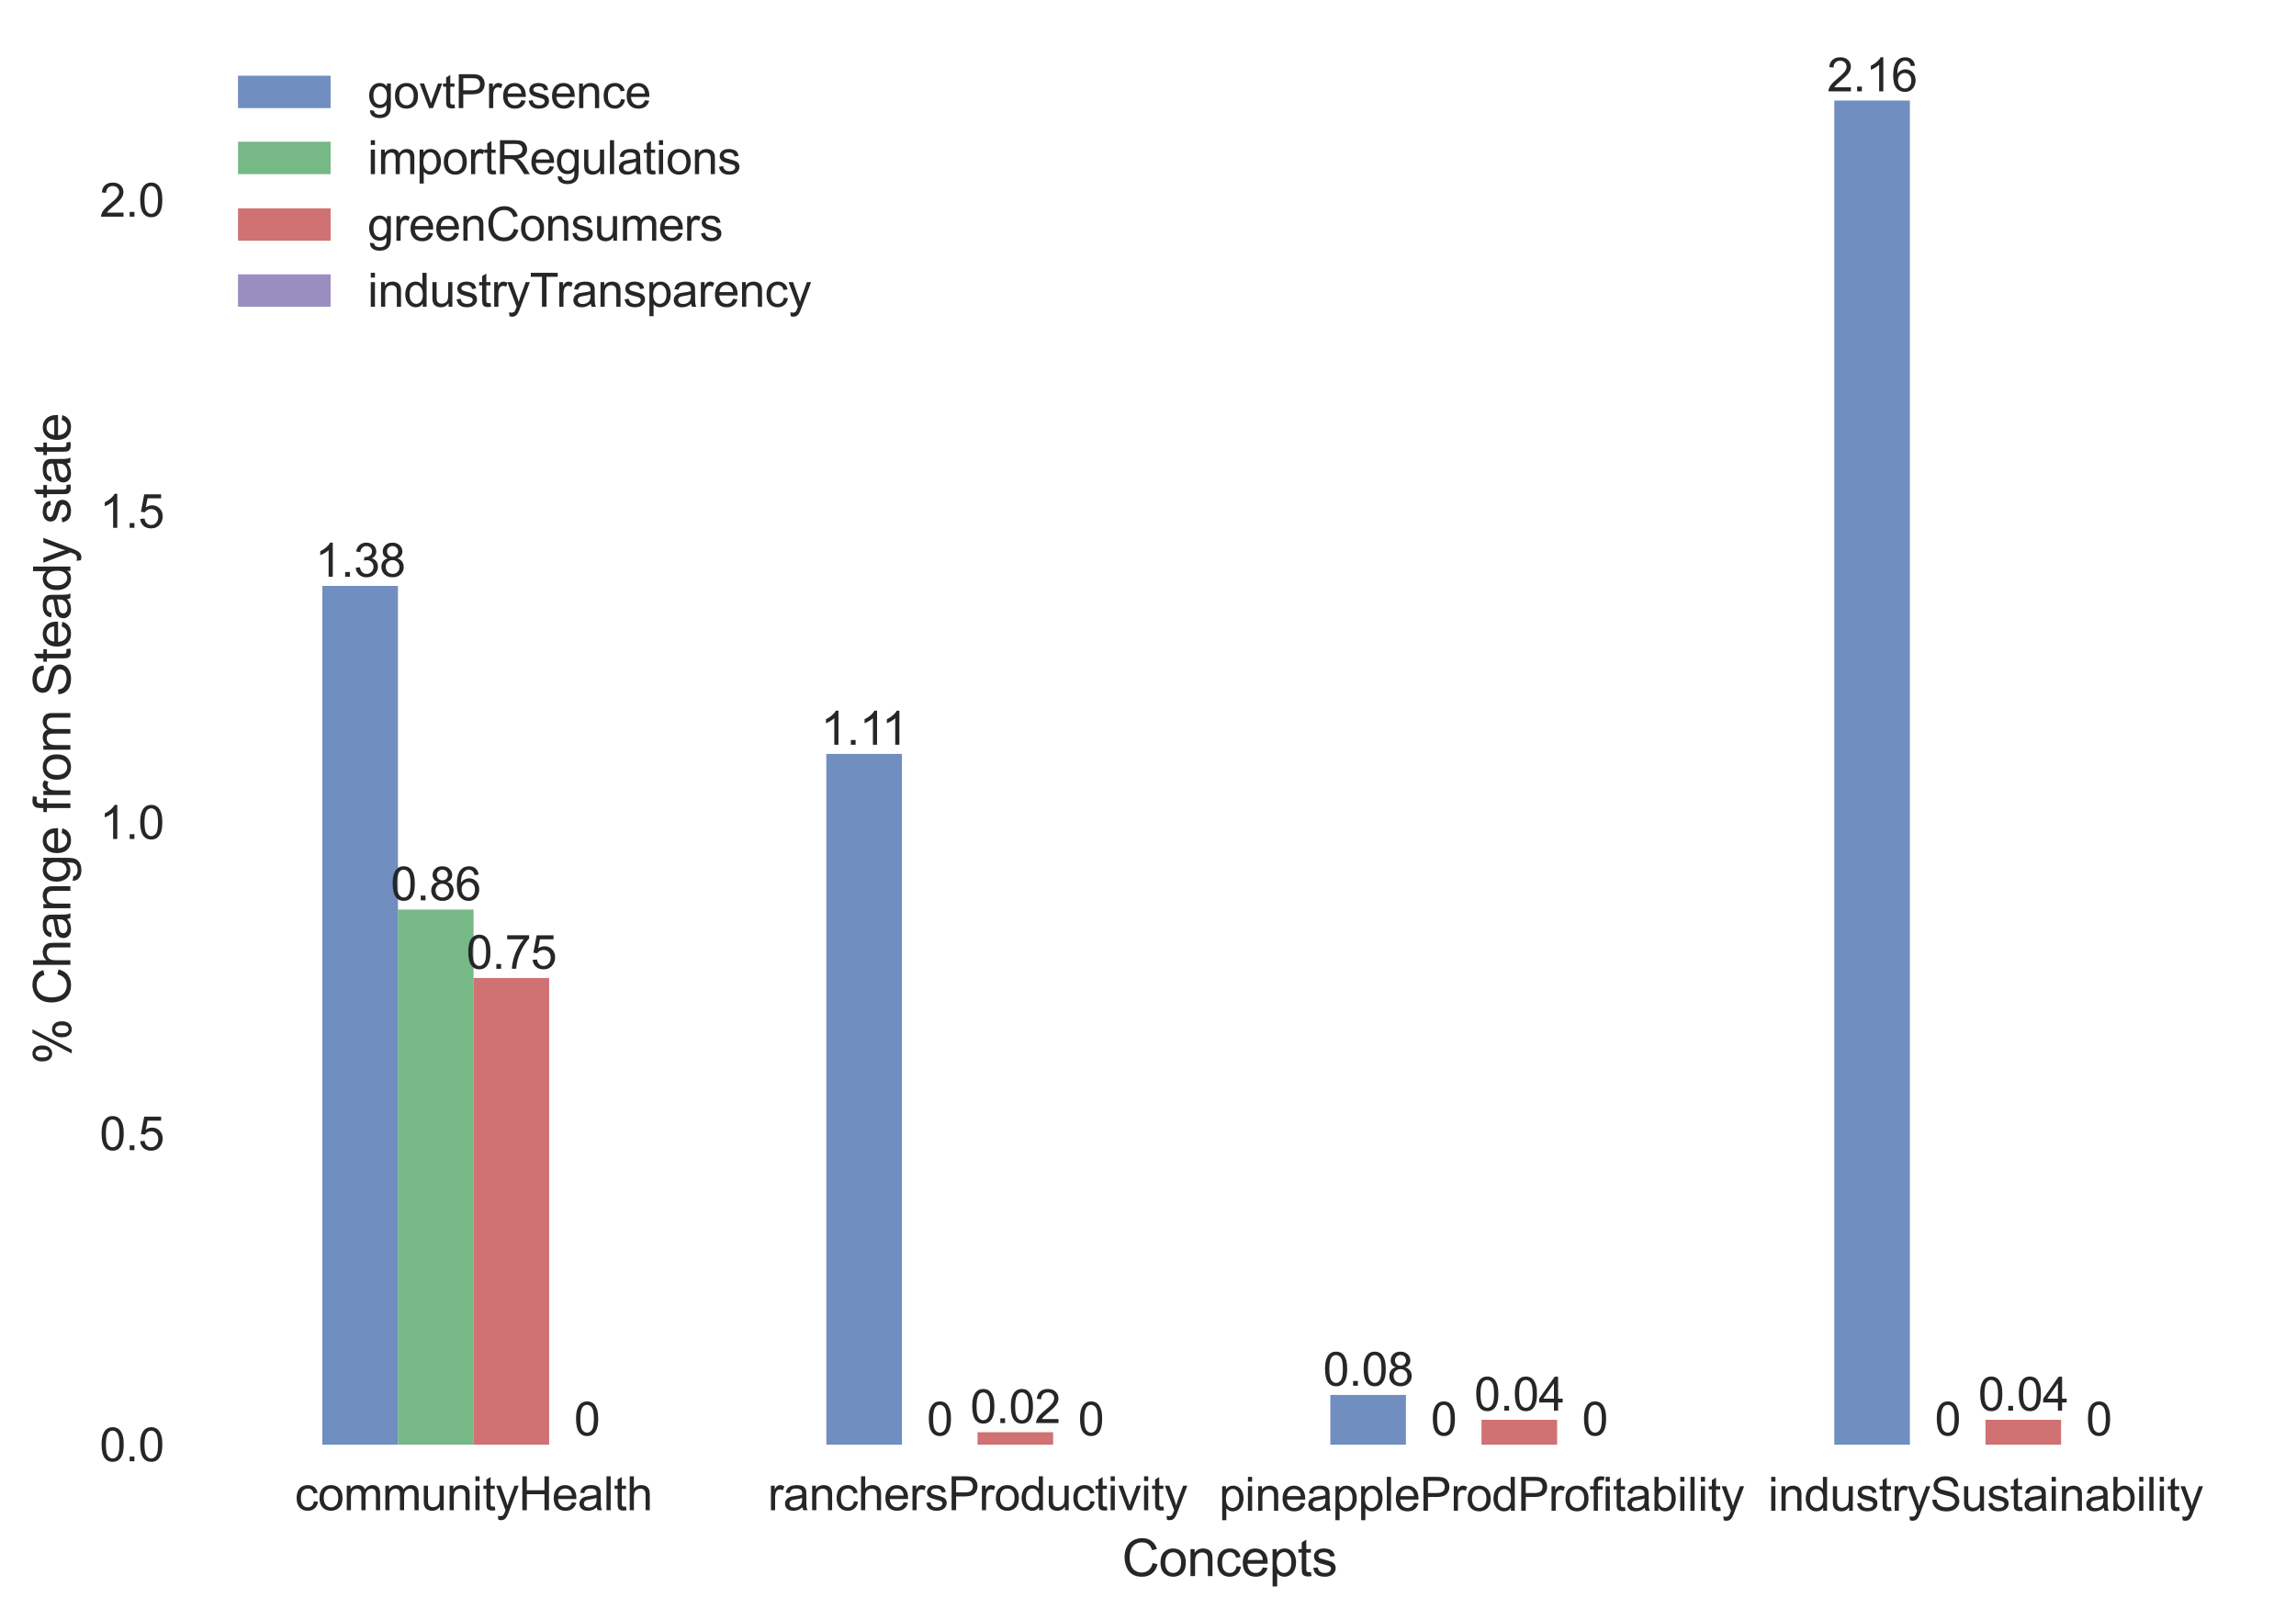 <?xml version="1.0" encoding="utf-8" standalone="no"?>
<!DOCTYPE svg PUBLIC "-//W3C//DTD SVG 1.1//EN"
  "http://www.w3.org/Graphics/SVG/1.1/DTD/svg11.dtd">
<svg xmlns:xlink="http://www.w3.org/1999/xlink" width="496.023pt" height="349.898pt" viewBox="0 0 496.023 349.898" xmlns="http://www.w3.org/2000/svg" version="1.1">
 <defs>
  <style type="text/css">*{stroke-linejoin: round; stroke-linecap: butt}</style>
 </defs>
 <g id="figure_1">
  <g id="patch_1">
   <path d="M 0 349.898 
L 496.023 349.898 
L 496.023 0 
L 0 0 
z
" style="fill: #ffffff"/>
  </g>
  <g id="axes_1">
   <g id="patch_2">
    <path d="M 42.423 312.12 
L 488.823 312.12 
L 488.823 7.2 
L 42.423 7.2 
z
" style="fill: #ffffff"/>
   </g>
   <g id="matplotlib.axis_1">
    <g id="xtick_1">
     <g id="line2d_1"/>
     <g id="text_1">
      <!-- communityHealth -->
      <g style="fill: #262626" transform="translate(63.682 326.278) scale(0.1 -0.1)">
       <defs>
        <path id="ArialMT-63" d="M 2588 1216 
L 3141 1144 
Q 3050 572 2676 248 
Q 2303 -75 1759 -75 
Q 1078 -75 664 370 
Q 250 816 250 1647 
Q 250 2184 428 2587 
Q 606 2991 970 3192 
Q 1334 3394 1763 3394 
Q 2303 3394 2647 3120 
Q 2991 2847 3088 2344 
L 2541 2259 
Q 2463 2594 2264 2762 
Q 2066 2931 1784 2931 
Q 1359 2931 1093 2626 
Q 828 2322 828 1663 
Q 828 994 1084 691 
Q 1341 388 1753 388 
Q 2084 388 2306 591 
Q 2528 794 2588 1216 
z
" transform="scale(0.016)"/>
        <path id="ArialMT-6f" d="M 213 1659 
Q 213 2581 725 3025 
Q 1153 3394 1769 3394 
Q 2453 3394 2887 2945 
Q 3322 2497 3322 1706 
Q 3322 1066 3130 698 
Q 2938 331 2570 128 
Q 2203 -75 1769 -75 
Q 1072 -75 642 372 
Q 213 819 213 1659 
z
M 791 1659 
Q 791 1022 1069 705 
Q 1347 388 1769 388 
Q 2188 388 2466 706 
Q 2744 1025 2744 1678 
Q 2744 2294 2464 2611 
Q 2184 2928 1769 2928 
Q 1347 2928 1069 2612 
Q 791 2297 791 1659 
z
" transform="scale(0.016)"/>
        <path id="ArialMT-6d" d="M 422 0 
L 422 3319 
L 925 3319 
L 925 2853 
Q 1081 3097 1340 3245 
Q 1600 3394 1931 3394 
Q 2300 3394 2536 3241 
Q 2772 3088 2869 2813 
Q 3263 3394 3894 3394 
Q 4388 3394 4653 3120 
Q 4919 2847 4919 2278 
L 4919 0 
L 4359 0 
L 4359 2091 
Q 4359 2428 4304 2576 
Q 4250 2725 4106 2815 
Q 3963 2906 3769 2906 
Q 3419 2906 3187 2673 
Q 2956 2441 2956 1928 
L 2956 0 
L 2394 0 
L 2394 2156 
Q 2394 2531 2256 2718 
Q 2119 2906 1806 2906 
Q 1569 2906 1367 2781 
Q 1166 2656 1075 2415 
Q 984 2175 984 1722 
L 984 0 
L 422 0 
z
" transform="scale(0.016)"/>
        <path id="ArialMT-75" d="M 2597 0 
L 2597 488 
Q 2209 -75 1544 -75 
Q 1250 -75 995 37 
Q 741 150 617 320 
Q 494 491 444 738 
Q 409 903 409 1263 
L 409 3319 
L 972 3319 
L 972 1478 
Q 972 1038 1006 884 
Q 1059 663 1231 536 
Q 1403 409 1656 409 
Q 1909 409 2131 539 
Q 2353 669 2445 892 
Q 2538 1116 2538 1541 
L 2538 3319 
L 3100 3319 
L 3100 0 
L 2597 0 
z
" transform="scale(0.016)"/>
        <path id="ArialMT-6e" d="M 422 0 
L 422 3319 
L 928 3319 
L 928 2847 
Q 1294 3394 1984 3394 
Q 2284 3394 2536 3286 
Q 2788 3178 2913 3003 
Q 3038 2828 3088 2588 
Q 3119 2431 3119 2041 
L 3119 0 
L 2556 0 
L 2556 2019 
Q 2556 2363 2490 2533 
Q 2425 2703 2258 2804 
Q 2091 2906 1866 2906 
Q 1506 2906 1245 2678 
Q 984 2450 984 1813 
L 984 0 
L 422 0 
z
" transform="scale(0.016)"/>
        <path id="ArialMT-69" d="M 425 3934 
L 425 4581 
L 988 4581 
L 988 3934 
L 425 3934 
z
M 425 0 
L 425 3319 
L 988 3319 
L 988 0 
L 425 0 
z
" transform="scale(0.016)"/>
        <path id="ArialMT-74" d="M 1650 503 
L 1731 6 
Q 1494 -44 1306 -44 
Q 1000 -44 831 53 
Q 663 150 594 308 
Q 525 466 525 972 
L 525 2881 
L 113 2881 
L 113 3319 
L 525 3319 
L 525 4141 
L 1084 4478 
L 1084 3319 
L 1650 3319 
L 1650 2881 
L 1084 2881 
L 1084 941 
Q 1084 700 1114 631 
Q 1144 563 1211 522 
Q 1278 481 1403 481 
Q 1497 481 1650 503 
z
" transform="scale(0.016)"/>
        <path id="ArialMT-79" d="M 397 -1278 
L 334 -750 
Q 519 -800 656 -800 
Q 844 -800 956 -737 
Q 1069 -675 1141 -563 
Q 1194 -478 1313 -144 
Q 1328 -97 1363 -6 
L 103 3319 
L 709 3319 
L 1400 1397 
Q 1534 1031 1641 628 
Q 1738 1016 1872 1384 
L 2581 3319 
L 3144 3319 
L 1881 -56 
Q 1678 -603 1566 -809 
Q 1416 -1088 1222 -1217 
Q 1028 -1347 759 -1347 
Q 597 -1347 397 -1278 
z
" transform="scale(0.016)"/>
        <path id="ArialMT-48" d="M 513 0 
L 513 4581 
L 1119 4581 
L 1119 2700 
L 3500 2700 
L 3500 4581 
L 4106 4581 
L 4106 0 
L 3500 0 
L 3500 2159 
L 1119 2159 
L 1119 0 
L 513 0 
z
" transform="scale(0.016)"/>
        <path id="ArialMT-65" d="M 2694 1069 
L 3275 997 
Q 3138 488 2766 206 
Q 2394 -75 1816 -75 
Q 1088 -75 661 373 
Q 234 822 234 1631 
Q 234 2469 665 2931 
Q 1097 3394 1784 3394 
Q 2450 3394 2872 2941 
Q 3294 2488 3294 1666 
Q 3294 1616 3291 1516 
L 816 1516 
Q 847 969 1125 678 
Q 1403 388 1819 388 
Q 2128 388 2347 550 
Q 2566 713 2694 1069 
z
M 847 1978 
L 2700 1978 
Q 2663 2397 2488 2606 
Q 2219 2931 1791 2931 
Q 1403 2931 1139 2672 
Q 875 2413 847 1978 
z
" transform="scale(0.016)"/>
        <path id="ArialMT-61" d="M 2588 409 
Q 2275 144 1986 34 
Q 1697 -75 1366 -75 
Q 819 -75 525 192 
Q 231 459 231 875 
Q 231 1119 342 1320 
Q 453 1522 633 1644 
Q 813 1766 1038 1828 
Q 1203 1872 1538 1913 
Q 2219 1994 2541 2106 
Q 2544 2222 2544 2253 
Q 2544 2597 2384 2738 
Q 2169 2928 1744 2928 
Q 1347 2928 1158 2789 
Q 969 2650 878 2297 
L 328 2372 
Q 403 2725 575 2942 
Q 747 3159 1072 3276 
Q 1397 3394 1825 3394 
Q 2250 3394 2515 3294 
Q 2781 3194 2906 3042 
Q 3031 2891 3081 2659 
Q 3109 2516 3109 2141 
L 3109 1391 
Q 3109 606 3145 398 
Q 3181 191 3288 0 
L 2700 0 
Q 2613 175 2588 409 
z
M 2541 1666 
Q 2234 1541 1622 1453 
Q 1275 1403 1131 1340 
Q 988 1278 909 1158 
Q 831 1038 831 891 
Q 831 666 1001 516 
Q 1172 366 1500 366 
Q 1825 366 2078 508 
Q 2331 650 2450 897 
Q 2541 1088 2541 1459 
L 2541 1666 
z
" transform="scale(0.016)"/>
        <path id="ArialMT-6c" d="M 409 0 
L 409 4581 
L 972 4581 
L 972 0 
L 409 0 
z
" transform="scale(0.016)"/>
        <path id="ArialMT-68" d="M 422 0 
L 422 4581 
L 984 4581 
L 984 2938 
Q 1378 3394 1978 3394 
Q 2347 3394 2619 3248 
Q 2891 3103 3008 2847 
Q 3125 2591 3125 2103 
L 3125 0 
L 2563 0 
L 2563 2103 
Q 2563 2525 2380 2717 
Q 2197 2909 1863 2909 
Q 1613 2909 1392 2779 
Q 1172 2650 1078 2428 
Q 984 2206 984 1816 
L 984 0 
L 422 0 
z
" transform="scale(0.016)"/>
       </defs>
       <use xlink:href="#ArialMT-63"/>
       <use xlink:href="#ArialMT-6f" x="50"/>
       <use xlink:href="#ArialMT-6d" x="105.615"/>
       <use xlink:href="#ArialMT-6d" x="188.916"/>
       <use xlink:href="#ArialMT-75" x="272.217"/>
       <use xlink:href="#ArialMT-6e" x="327.832"/>
       <use xlink:href="#ArialMT-69" x="383.447"/>
       <use xlink:href="#ArialMT-74" x="405.664"/>
       <use xlink:href="#ArialMT-79" x="433.447"/>
       <use xlink:href="#ArialMT-48" x="483.447"/>
       <use xlink:href="#ArialMT-65" x="555.664"/>
       <use xlink:href="#ArialMT-61" x="611.279"/>
       <use xlink:href="#ArialMT-6c" x="666.895"/>
       <use xlink:href="#ArialMT-74" x="689.111"/>
       <use xlink:href="#ArialMT-68" x="716.895"/>
      </g>
     </g>
    </g>
    <g id="xtick_2">
     <g id="line2d_2"/>
     <g id="text_2">
      <!-- ranchersProductivity -->
      <g style="fill: #262626" transform="translate(165.891 326.278) scale(0.1 -0.1)">
       <defs>
        <path id="ArialMT-72" d="M 416 0 
L 416 3319 
L 922 3319 
L 922 2816 
Q 1116 3169 1280 3281 
Q 1444 3394 1641 3394 
Q 1925 3394 2219 3213 
L 2025 2691 
Q 1819 2813 1613 2813 
Q 1428 2813 1281 2702 
Q 1134 2591 1072 2394 
Q 978 2094 978 1738 
L 978 0 
L 416 0 
z
" transform="scale(0.016)"/>
        <path id="ArialMT-73" d="M 197 991 
L 753 1078 
Q 800 744 1014 566 
Q 1228 388 1613 388 
Q 2000 388 2187 545 
Q 2375 703 2375 916 
Q 2375 1106 2209 1216 
Q 2094 1291 1634 1406 
Q 1016 1563 777 1677 
Q 538 1791 414 1992 
Q 291 2194 291 2438 
Q 291 2659 392 2848 
Q 494 3038 669 3163 
Q 800 3259 1026 3326 
Q 1253 3394 1513 3394 
Q 1903 3394 2198 3281 
Q 2494 3169 2634 2976 
Q 2775 2784 2828 2463 
L 2278 2388 
Q 2241 2644 2061 2787 
Q 1881 2931 1553 2931 
Q 1166 2931 1000 2803 
Q 834 2675 834 2503 
Q 834 2394 903 2306 
Q 972 2216 1119 2156 
Q 1203 2125 1616 2013 
Q 2213 1853 2448 1751 
Q 2684 1650 2818 1456 
Q 2953 1263 2953 975 
Q 2953 694 2789 445 
Q 2625 197 2315 61 
Q 2006 -75 1616 -75 
Q 969 -75 630 194 
Q 291 463 197 991 
z
" transform="scale(0.016)"/>
        <path id="ArialMT-50" d="M 494 0 
L 494 4581 
L 2222 4581 
Q 2678 4581 2919 4538 
Q 3256 4481 3484 4323 
Q 3713 4166 3852 3881 
Q 3991 3597 3991 3256 
Q 3991 2672 3619 2267 
Q 3247 1863 2275 1863 
L 1100 1863 
L 1100 0 
L 494 0 
z
M 1100 2403 
L 2284 2403 
Q 2872 2403 3119 2622 
Q 3366 2841 3366 3238 
Q 3366 3525 3220 3729 
Q 3075 3934 2838 4000 
Q 2684 4041 2272 4041 
L 1100 4041 
L 1100 2403 
z
" transform="scale(0.016)"/>
        <path id="ArialMT-64" d="M 2575 0 
L 2575 419 
Q 2259 -75 1647 -75 
Q 1250 -75 917 144 
Q 584 363 401 755 
Q 219 1147 219 1656 
Q 219 2153 384 2558 
Q 550 2963 881 3178 
Q 1213 3394 1622 3394 
Q 1922 3394 2156 3267 
Q 2391 3141 2538 2938 
L 2538 4581 
L 3097 4581 
L 3097 0 
L 2575 0 
z
M 797 1656 
Q 797 1019 1065 703 
Q 1334 388 1700 388 
Q 2069 388 2326 689 
Q 2584 991 2584 1609 
Q 2584 2291 2321 2609 
Q 2059 2928 1675 2928 
Q 1300 2928 1048 2622 
Q 797 2316 797 1656 
z
" transform="scale(0.016)"/>
        <path id="ArialMT-76" d="M 1344 0 
L 81 3319 
L 675 3319 
L 1388 1331 
Q 1503 1009 1600 663 
Q 1675 925 1809 1294 
L 2547 3319 
L 3125 3319 
L 1869 0 
L 1344 0 
z
" transform="scale(0.016)"/>
       </defs>
       <use xlink:href="#ArialMT-72"/>
       <use xlink:href="#ArialMT-61" x="33.301"/>
       <use xlink:href="#ArialMT-6e" x="88.916"/>
       <use xlink:href="#ArialMT-63" x="144.531"/>
       <use xlink:href="#ArialMT-68" x="194.531"/>
       <use xlink:href="#ArialMT-65" x="250.146"/>
       <use xlink:href="#ArialMT-72" x="305.762"/>
       <use xlink:href="#ArialMT-73" x="339.062"/>
       <use xlink:href="#ArialMT-50" x="389.062"/>
       <use xlink:href="#ArialMT-72" x="455.762"/>
       <use xlink:href="#ArialMT-6f" x="489.062"/>
       <use xlink:href="#ArialMT-64" x="544.678"/>
       <use xlink:href="#ArialMT-75" x="600.293"/>
       <use xlink:href="#ArialMT-63" x="655.908"/>
       <use xlink:href="#ArialMT-74" x="705.908"/>
       <use xlink:href="#ArialMT-69" x="733.691"/>
       <use xlink:href="#ArialMT-76" x="755.908"/>
       <use xlink:href="#ArialMT-69" x="805.908"/>
       <use xlink:href="#ArialMT-74" x="828.125"/>
       <use xlink:href="#ArialMT-79" x="855.908"/>
      </g>
     </g>
    </g>
    <g id="xtick_3">
     <g id="line2d_3"/>
     <g id="text_3">
      <!-- pineappleProdProfitability -->
      <g style="fill: #262626" transform="translate(263.363 326.4) scale(0.1 -0.1)">
       <defs>
        <path id="ArialMT-70" d="M 422 -1272 
L 422 3319 
L 934 3319 
L 934 2888 
Q 1116 3141 1344 3267 
Q 1572 3394 1897 3394 
Q 2322 3394 2647 3175 
Q 2972 2956 3137 2557 
Q 3303 2159 3303 1684 
Q 3303 1175 3120 767 
Q 2938 359 2589 142 
Q 2241 -75 1856 -75 
Q 1575 -75 1351 44 
Q 1128 163 984 344 
L 984 -1272 
L 422 -1272 
z
M 931 1641 
Q 931 1000 1190 694 
Q 1450 388 1819 388 
Q 2194 388 2461 705 
Q 2728 1022 2728 1688 
Q 2728 2322 2467 2637 
Q 2206 2953 1844 2953 
Q 1484 2953 1207 2617 
Q 931 2281 931 1641 
z
" transform="scale(0.016)"/>
        <path id="ArialMT-66" d="M 556 0 
L 556 2881 
L 59 2881 
L 59 3319 
L 556 3319 
L 556 3672 
Q 556 4006 616 4169 
Q 697 4388 901 4523 
Q 1106 4659 1475 4659 
Q 1713 4659 2000 4603 
L 1916 4113 
Q 1741 4144 1584 4144 
Q 1328 4144 1222 4034 
Q 1116 3925 1116 3625 
L 1116 3319 
L 1763 3319 
L 1763 2881 
L 1116 2881 
L 1116 0 
L 556 0 
z
" transform="scale(0.016)"/>
        <path id="ArialMT-62" d="M 941 0 
L 419 0 
L 419 4581 
L 981 4581 
L 981 2947 
Q 1338 3394 1891 3394 
Q 2197 3394 2470 3270 
Q 2744 3147 2920 2923 
Q 3097 2700 3197 2384 
Q 3297 2069 3297 1709 
Q 3297 856 2875 390 
Q 2453 -75 1863 -75 
Q 1275 -75 941 416 
L 941 0 
z
M 934 1684 
Q 934 1088 1097 822 
Q 1363 388 1816 388 
Q 2184 388 2453 708 
Q 2722 1028 2722 1663 
Q 2722 2313 2464 2622 
Q 2206 2931 1841 2931 
Q 1472 2931 1203 2611 
Q 934 2291 934 1684 
z
" transform="scale(0.016)"/>
       </defs>
       <use xlink:href="#ArialMT-70"/>
       <use xlink:href="#ArialMT-69" x="55.615"/>
       <use xlink:href="#ArialMT-6e" x="77.832"/>
       <use xlink:href="#ArialMT-65" x="133.447"/>
       <use xlink:href="#ArialMT-61" x="189.062"/>
       <use xlink:href="#ArialMT-70" x="244.678"/>
       <use xlink:href="#ArialMT-70" x="300.293"/>
       <use xlink:href="#ArialMT-6c" x="355.908"/>
       <use xlink:href="#ArialMT-65" x="378.125"/>
       <use xlink:href="#ArialMT-50" x="433.74"/>
       <use xlink:href="#ArialMT-72" x="500.439"/>
       <use xlink:href="#ArialMT-6f" x="533.74"/>
       <use xlink:href="#ArialMT-64" x="589.355"/>
       <use xlink:href="#ArialMT-50" x="644.971"/>
       <use xlink:href="#ArialMT-72" x="711.67"/>
       <use xlink:href="#ArialMT-6f" x="744.971"/>
       <use xlink:href="#ArialMT-66" x="800.586"/>
       <use xlink:href="#ArialMT-69" x="828.369"/>
       <use xlink:href="#ArialMT-74" x="850.586"/>
       <use xlink:href="#ArialMT-61" x="878.369"/>
       <use xlink:href="#ArialMT-62" x="933.984"/>
       <use xlink:href="#ArialMT-69" x="989.6"/>
       <use xlink:href="#ArialMT-6c" x="1011.816"/>
       <use xlink:href="#ArialMT-69" x="1034.033"/>
       <use xlink:href="#ArialMT-74" x="1056.25"/>
       <use xlink:href="#ArialMT-79" x="1084.033"/>
      </g>
     </g>
    </g>
    <g id="xtick_4">
     <g id="line2d_4"/>
     <g id="text_4">
      <!-- industrySustainability -->
      <g style="fill: #262626" transform="translate(381.974 326.4) scale(0.1 -0.1)">
       <defs>
        <path id="ArialMT-53" d="M 288 1472 
L 859 1522 
Q 900 1178 1048 958 
Q 1197 738 1509 602 
Q 1822 466 2213 466 
Q 2559 466 2825 569 
Q 3091 672 3220 851 
Q 3350 1031 3350 1244 
Q 3350 1459 3225 1620 
Q 3100 1781 2813 1891 
Q 2628 1963 1997 2114 
Q 1366 2266 1113 2400 
Q 784 2572 623 2826 
Q 463 3081 463 3397 
Q 463 3744 659 4045 
Q 856 4347 1234 4503 
Q 1613 4659 2075 4659 
Q 2584 4659 2973 4495 
Q 3363 4331 3572 4012 
Q 3781 3694 3797 3291 
L 3216 3247 
Q 3169 3681 2898 3903 
Q 2628 4125 2100 4125 
Q 1550 4125 1298 3923 
Q 1047 3722 1047 3438 
Q 1047 3191 1225 3031 
Q 1400 2872 2139 2705 
Q 2878 2538 3153 2413 
Q 3553 2228 3743 1945 
Q 3934 1663 3934 1294 
Q 3934 928 3725 604 
Q 3516 281 3123 101 
Q 2731 -78 2241 -78 
Q 1619 -78 1198 103 
Q 778 284 539 648 
Q 300 1013 288 1472 
z
" transform="scale(0.016)"/>
       </defs>
       <use xlink:href="#ArialMT-69"/>
       <use xlink:href="#ArialMT-6e" x="22.217"/>
       <use xlink:href="#ArialMT-64" x="77.832"/>
       <use xlink:href="#ArialMT-75" x="133.447"/>
       <use xlink:href="#ArialMT-73" x="189.062"/>
       <use xlink:href="#ArialMT-74" x="239.062"/>
       <use xlink:href="#ArialMT-72" x="266.846"/>
       <use xlink:href="#ArialMT-79" x="300.146"/>
       <use xlink:href="#ArialMT-53" x="350.146"/>
       <use xlink:href="#ArialMT-75" x="416.846"/>
       <use xlink:href="#ArialMT-73" x="472.461"/>
       <use xlink:href="#ArialMT-74" x="522.461"/>
       <use xlink:href="#ArialMT-61" x="550.244"/>
       <use xlink:href="#ArialMT-69" x="605.859"/>
       <use xlink:href="#ArialMT-6e" x="628.076"/>
       <use xlink:href="#ArialMT-61" x="683.691"/>
       <use xlink:href="#ArialMT-62" x="739.307"/>
       <use xlink:href="#ArialMT-69" x="794.922"/>
       <use xlink:href="#ArialMT-6c" x="817.139"/>
       <use xlink:href="#ArialMT-69" x="839.355"/>
       <use xlink:href="#ArialMT-74" x="861.572"/>
       <use xlink:href="#ArialMT-79" x="889.355"/>
      </g>
     </g>
    </g>
    <g id="text_5">
     <!-- Concepts -->
     <g style="fill: #262626" transform="translate(242.389 340.512) scale(0.11 -0.11)">
      <defs>
       <path id="ArialMT-43" d="M 3763 1606 
L 4369 1453 
Q 4178 706 3683 314 
Q 3188 -78 2472 -78 
Q 1731 -78 1267 223 
Q 803 525 561 1097 
Q 319 1669 319 2325 
Q 319 3041 592 3573 
Q 866 4106 1370 4382 
Q 1875 4659 2481 4659 
Q 3169 4659 3637 4309 
Q 4106 3959 4291 3325 
L 3694 3184 
Q 3534 3684 3231 3912 
Q 2928 4141 2469 4141 
Q 1941 4141 1586 3887 
Q 1231 3634 1087 3207 
Q 944 2781 944 2328 
Q 944 1744 1114 1308 
Q 1284 872 1643 656 
Q 2003 441 2422 441 
Q 2931 441 3284 734 
Q 3638 1028 3763 1606 
z
" transform="scale(0.016)"/>
      </defs>
      <use xlink:href="#ArialMT-43"/>
      <use xlink:href="#ArialMT-6f" x="72.217"/>
      <use xlink:href="#ArialMT-6e" x="127.832"/>
      <use xlink:href="#ArialMT-63" x="183.447"/>
      <use xlink:href="#ArialMT-65" x="233.447"/>
      <use xlink:href="#ArialMT-70" x="289.062"/>
      <use xlink:href="#ArialMT-74" x="344.678"/>
      <use xlink:href="#ArialMT-73" x="372.461"/>
     </g>
    </g>
   </g>
   <g id="matplotlib.axis_2">
    <g id="ytick_1">
     <g id="line2d_5"/>
     <g id="text_6">
      <!-- 0.0 -->
      <g style="fill: #262626" transform="translate(21.523 315.699) scale(0.1 -0.1)">
       <defs>
        <path id="ArialMT-30" d="M 266 2259 
Q 266 3072 433 3567 
Q 600 4063 929 4331 
Q 1259 4600 1759 4600 
Q 2128 4600 2406 4451 
Q 2684 4303 2865 4023 
Q 3047 3744 3150 3342 
Q 3253 2941 3253 2259 
Q 3253 1453 3087 958 
Q 2922 463 2592 192 
Q 2263 -78 1759 -78 
Q 1097 -78 719 397 
Q 266 969 266 2259 
z
M 844 2259 
Q 844 1131 1108 757 
Q 1372 384 1759 384 
Q 2147 384 2411 759 
Q 2675 1134 2675 2259 
Q 2675 3391 2411 3762 
Q 2147 4134 1753 4134 
Q 1366 4134 1134 3806 
Q 844 3388 844 2259 
z
" transform="scale(0.016)"/>
        <path id="ArialMT-2e" d="M 581 0 
L 581 641 
L 1222 641 
L 1222 0 
L 581 0 
z
" transform="scale(0.016)"/>
       </defs>
       <use xlink:href="#ArialMT-30"/>
       <use xlink:href="#ArialMT-2e" x="55.615"/>
       <use xlink:href="#ArialMT-30" x="83.398"/>
      </g>
     </g>
    </g>
    <g id="ytick_2">
     <g id="line2d_6"/>
     <g id="text_7">
      <!-- 0.5 -->
      <g style="fill: #262626" transform="translate(21.523 248.477) scale(0.1 -0.1)">
       <defs>
        <path id="ArialMT-35" d="M 266 1200 
L 856 1250 
Q 922 819 1161 601 
Q 1400 384 1738 384 
Q 2144 384 2425 690 
Q 2706 997 2706 1503 
Q 2706 1984 2436 2262 
Q 2166 2541 1728 2541 
Q 1456 2541 1237 2417 
Q 1019 2294 894 2097 
L 366 2166 
L 809 4519 
L 3088 4519 
L 3088 3981 
L 1259 3981 
L 1013 2750 
Q 1425 3038 1878 3038 
Q 2478 3038 2890 2622 
Q 3303 2206 3303 1553 
Q 3303 931 2941 478 
Q 2500 -78 1738 -78 
Q 1113 -78 717 272 
Q 322 622 266 1200 
z
" transform="scale(0.016)"/>
       </defs>
       <use xlink:href="#ArialMT-30"/>
       <use xlink:href="#ArialMT-2e" x="55.615"/>
       <use xlink:href="#ArialMT-35" x="83.398"/>
      </g>
     </g>
    </g>
    <g id="ytick_3">
     <g id="line2d_7"/>
     <g id="text_8">
      <!-- 1.0 -->
      <g style="fill: #262626" transform="translate(21.523 181.254) scale(0.1 -0.1)">
       <defs>
        <path id="ArialMT-31" d="M 2384 0 
L 1822 0 
L 1822 3584 
Q 1619 3391 1289 3197 
Q 959 3003 697 2906 
L 697 3450 
Q 1169 3672 1522 3987 
Q 1875 4303 2022 4600 
L 2384 4600 
L 2384 0 
z
" transform="scale(0.016)"/>
       </defs>
       <use xlink:href="#ArialMT-31"/>
       <use xlink:href="#ArialMT-2e" x="55.615"/>
       <use xlink:href="#ArialMT-30" x="83.398"/>
      </g>
     </g>
    </g>
    <g id="ytick_4">
     <g id="line2d_8"/>
     <g id="text_9">
      <!-- 1.5 -->
      <g style="fill: #262626" transform="translate(21.523 114.032) scale(0.1 -0.1)">
       <use xlink:href="#ArialMT-31"/>
       <use xlink:href="#ArialMT-2e" x="55.615"/>
       <use xlink:href="#ArialMT-35" x="83.398"/>
      </g>
     </g>
    </g>
    <g id="ytick_5">
     <g id="line2d_9"/>
     <g id="text_10">
      <!-- 2.0 -->
      <g style="fill: #262626" transform="translate(21.523 46.81) scale(0.1 -0.1)">
       <defs>
        <path id="ArialMT-32" d="M 3222 541 
L 3222 0 
L 194 0 
Q 188 203 259 391 
Q 375 700 629 1000 
Q 884 1300 1366 1694 
Q 2113 2306 2375 2664 
Q 2638 3022 2638 3341 
Q 2638 3675 2398 3904 
Q 2159 4134 1775 4134 
Q 1369 4134 1125 3890 
Q 881 3647 878 3216 
L 300 3275 
Q 359 3922 746 4261 
Q 1134 4600 1788 4600 
Q 2447 4600 2831 4234 
Q 3216 3869 3216 3328 
Q 3216 3053 3103 2787 
Q 2991 2522 2730 2228 
Q 2469 1934 1863 1422 
Q 1356 997 1212 845 
Q 1069 694 975 541 
L 3222 541 
z
" transform="scale(0.016)"/>
       </defs>
       <use xlink:href="#ArialMT-32"/>
       <use xlink:href="#ArialMT-2e" x="55.615"/>
       <use xlink:href="#ArialMT-30" x="83.398"/>
      </g>
     </g>
    </g>
    <g id="text_11">
     <!-- % Change from Steady state -->
     <g style="fill: #262626" transform="translate(15.208 229.971) rotate(-90) scale(0.11 -0.11)">
      <defs>
       <path id="ArialMT-25" d="M 372 3481 
Q 372 3972 619 4315 
Q 866 4659 1334 4659 
Q 1766 4659 2048 4351 
Q 2331 4044 2331 3447 
Q 2331 2866 2045 2552 
Q 1759 2238 1341 2238 
Q 925 2238 648 2547 
Q 372 2856 372 3481 
z
M 1350 4272 
Q 1141 4272 1002 4090 
Q 863 3909 863 3425 
Q 863 2984 1003 2804 
Q 1144 2625 1350 2625 
Q 1563 2625 1702 2806 
Q 1841 2988 1841 3469 
Q 1841 3913 1700 4092 
Q 1559 4272 1350 4272 
z
M 1353 -169 
L 3859 4659 
L 4316 4659 
L 1819 -169 
L 1353 -169 
z
M 3334 1075 
Q 3334 1569 3581 1911 
Q 3828 2253 4300 2253 
Q 4731 2253 5014 1945 
Q 5297 1638 5297 1041 
Q 5297 459 5011 145 
Q 4725 -169 4303 -169 
Q 3888 -169 3611 142 
Q 3334 453 3334 1075 
z
M 4316 1866 
Q 4103 1866 3964 1684 
Q 3825 1503 3825 1019 
Q 3825 581 3965 400 
Q 4106 219 4313 219 
Q 4528 219 4667 400 
Q 4806 581 4806 1063 
Q 4806 1506 4665 1686 
Q 4525 1866 4316 1866 
z
" transform="scale(0.016)"/>
       <path id="ArialMT-20" transform="scale(0.016)"/>
       <path id="ArialMT-67" d="M 319 -275 
L 866 -356 
Q 900 -609 1056 -725 
Q 1266 -881 1628 -881 
Q 2019 -881 2231 -725 
Q 2444 -569 2519 -288 
Q 2563 -116 2559 434 
Q 2191 0 1641 0 
Q 956 0 581 494 
Q 206 988 206 1678 
Q 206 2153 378 2554 
Q 550 2956 876 3175 
Q 1203 3394 1644 3394 
Q 2231 3394 2613 2919 
L 2613 3319 
L 3131 3319 
L 3131 450 
Q 3131 -325 2973 -648 
Q 2816 -972 2473 -1159 
Q 2131 -1347 1631 -1347 
Q 1038 -1347 672 -1080 
Q 306 -813 319 -275 
z
M 784 1719 
Q 784 1066 1043 766 
Q 1303 466 1694 466 
Q 2081 466 2343 764 
Q 2606 1063 2606 1700 
Q 2606 2309 2336 2618 
Q 2066 2928 1684 2928 
Q 1309 2928 1046 2623 
Q 784 2319 784 1719 
z
" transform="scale(0.016)"/>
      </defs>
      <use xlink:href="#ArialMT-25"/>
      <use xlink:href="#ArialMT-20" x="88.916"/>
      <use xlink:href="#ArialMT-43" x="116.699"/>
      <use xlink:href="#ArialMT-68" x="188.916"/>
      <use xlink:href="#ArialMT-61" x="244.531"/>
      <use xlink:href="#ArialMT-6e" x="300.146"/>
      <use xlink:href="#ArialMT-67" x="355.762"/>
      <use xlink:href="#ArialMT-65" x="411.377"/>
      <use xlink:href="#ArialMT-20" x="466.992"/>
      <use xlink:href="#ArialMT-66" x="494.775"/>
      <use xlink:href="#ArialMT-72" x="522.559"/>
      <use xlink:href="#ArialMT-6f" x="555.859"/>
      <use xlink:href="#ArialMT-6d" x="611.475"/>
      <use xlink:href="#ArialMT-20" x="694.775"/>
      <use xlink:href="#ArialMT-53" x="722.559"/>
      <use xlink:href="#ArialMT-74" x="789.258"/>
      <use xlink:href="#ArialMT-65" x="817.041"/>
      <use xlink:href="#ArialMT-61" x="872.656"/>
      <use xlink:href="#ArialMT-64" x="928.271"/>
      <use xlink:href="#ArialMT-79" x="983.887"/>
      <use xlink:href="#ArialMT-20" x="1033.887"/>
      <use xlink:href="#ArialMT-73" x="1061.67"/>
      <use xlink:href="#ArialMT-74" x="1111.67"/>
      <use xlink:href="#ArialMT-61" x="1139.453"/>
      <use xlink:href="#ArialMT-74" x="1195.068"/>
      <use xlink:href="#ArialMT-65" x="1222.852"/>
     </g>
    </g>
   </g>
   <g id="patch_3">
    <path d="M 69.642 312.12 
L 85.974 312.12 
L 85.974 126.587 
L 69.642 126.587 
z
" clip-path="url(#p6bce988ae9)" style="fill: #4c72b0; opacity: 0.8"/>
   </g>
   <g id="patch_4">
    <path d="M 178.52 312.12 
L 194.852 312.12 
L 194.852 162.887 
L 178.52 162.887 
z
" clip-path="url(#p6bce988ae9)" style="fill: #4c72b0; opacity: 0.8"/>
   </g>
   <g id="patch_5">
    <path d="M 287.398 312.12 
L 303.73 312.12 
L 303.73 301.364 
L 287.398 301.364 
z
" clip-path="url(#p6bce988ae9)" style="fill: #4c72b0; opacity: 0.8"/>
   </g>
   <g id="patch_6">
    <path d="M 396.276 312.12 
L 412.608 312.12 
L 412.608 21.72 
L 396.276 21.72 
z
" clip-path="url(#p6bce988ae9)" style="fill: #4c72b0; opacity: 0.8"/>
   </g>
   <g id="patch_7">
    <path d="M 85.974 312.12 
L 102.306 312.12 
L 102.306 196.498 
L 85.974 196.498 
z
" clip-path="url(#p6bce988ae9)" style="fill: #55a868; opacity: 0.8"/>
   </g>
   <g id="patch_8">
    <path d="M 194.852 312.12 
L 211.184 312.12 
L 211.184 312.12 
L 194.852 312.12 
z
" clip-path="url(#p6bce988ae9)" style="fill: #55a868; opacity: 0.8"/>
   </g>
   <g id="patch_9">
    <path d="M 303.73 312.12 
L 320.062 312.12 
L 320.062 312.12 
L 303.73 312.12 
z
" clip-path="url(#p6bce988ae9)" style="fill: #55a868; opacity: 0.8"/>
   </g>
   <g id="patch_10">
    <path d="M 412.608 312.12 
L 428.94 312.12 
L 428.94 312.12 
L 412.608 312.12 
z
" clip-path="url(#p6bce988ae9)" style="fill: #55a868; opacity: 0.8"/>
   </g>
   <g id="patch_11">
    <path d="M 102.306 312.12 
L 118.637 312.12 
L 118.637 211.287 
L 102.306 211.287 
z
" clip-path="url(#p6bce988ae9)" style="fill: #c44e52; opacity: 0.8"/>
   </g>
   <g id="patch_12">
    <path d="M 211.184 312.12 
L 227.515 312.12 
L 227.515 309.431 
L 211.184 309.431 
z
" clip-path="url(#p6bce988ae9)" style="fill: #c44e52; opacity: 0.8"/>
   </g>
   <g id="patch_13">
    <path d="M 320.062 312.12 
L 336.394 312.12 
L 336.394 306.742 
L 320.062 306.742 
z
" clip-path="url(#p6bce988ae9)" style="fill: #c44e52; opacity: 0.8"/>
   </g>
   <g id="patch_14">
    <path d="M 428.94 312.12 
L 445.272 312.12 
L 445.272 306.742 
L 428.94 306.742 
z
" clip-path="url(#p6bce988ae9)" style="fill: #c44e52; opacity: 0.8"/>
   </g>
   <g id="patch_15">
    <path d="M 118.637 312.12 
L 134.969 312.12 
L 134.969 312.12 
L 118.637 312.12 
z
" clip-path="url(#p6bce988ae9)" style="fill: #8172b2; opacity: 0.8"/>
   </g>
   <g id="patch_16">
    <path d="M 227.515 312.12 
L 243.847 312.12 
L 243.847 312.12 
L 227.515 312.12 
z
" clip-path="url(#p6bce988ae9)" style="fill: #8172b2; opacity: 0.8"/>
   </g>
   <g id="patch_17">
    <path d="M 336.394 312.12 
L 352.725 312.12 
L 352.725 312.12 
L 336.394 312.12 
z
" clip-path="url(#p6bce988ae9)" style="fill: #8172b2; opacity: 0.8"/>
   </g>
   <g id="patch_18">
    <path d="M 445.272 312.12 
L 461.603 312.12 
L 461.603 312.12 
L 445.272 312.12 
z
" clip-path="url(#p6bce988ae9)" style="fill: #8172b2; opacity: 0.8"/>
   </g>
   <g id="patch_19">
    <path d="M 42.423 312.12 
L 42.423 7.2 
" style="fill: none"/>
   </g>
   <g id="patch_20">
    <path d="M 488.823 312.12 
L 488.823 7.2 
" style="fill: none"/>
   </g>
   <g id="patch_21">
    <path d="M 42.423 312.12 
L 488.823 312.12 
" style="fill: none"/>
   </g>
   <g id="patch_22">
    <path d="M 42.423 7.2 
L 488.823 7.2 
" style="fill: none"/>
   </g>
   <g id="text_12">
    <!-- 1.38 -->
    <g style="fill: #262626" transform="translate(68.078 124.599) scale(0.1 -0.1)">
     <defs>
      <path id="ArialMT-33" d="M 269 1209 
L 831 1284 
Q 928 806 1161 595 
Q 1394 384 1728 384 
Q 2125 384 2398 659 
Q 2672 934 2672 1341 
Q 2672 1728 2419 1979 
Q 2166 2231 1775 2231 
Q 1616 2231 1378 2169 
L 1441 2663 
Q 1497 2656 1531 2656 
Q 1891 2656 2178 2843 
Q 2466 3031 2466 3422 
Q 2466 3731 2256 3934 
Q 2047 4138 1716 4138 
Q 1388 4138 1169 3931 
Q 950 3725 888 3313 
L 325 3413 
Q 428 3978 793 4289 
Q 1159 4600 1703 4600 
Q 2078 4600 2393 4439 
Q 2709 4278 2876 4000 
Q 3044 3722 3044 3409 
Q 3044 3113 2884 2869 
Q 2725 2625 2413 2481 
Q 2819 2388 3044 2092 
Q 3269 1797 3269 1353 
Q 3269 753 2831 336 
Q 2394 -81 1725 -81 
Q 1122 -81 723 278 
Q 325 638 269 1209 
z
" transform="scale(0.016)"/>
      <path id="ArialMT-38" d="M 1131 2484 
Q 781 2613 612 2850 
Q 444 3088 444 3419 
Q 444 3919 803 4259 
Q 1163 4600 1759 4600 
Q 2359 4600 2725 4251 
Q 3091 3903 3091 3403 
Q 3091 3084 2923 2848 
Q 2756 2613 2416 2484 
Q 2838 2347 3058 2040 
Q 3278 1734 3278 1309 
Q 3278 722 2862 322 
Q 2447 -78 1769 -78 
Q 1091 -78 675 323 
Q 259 725 259 1325 
Q 259 1772 486 2073 
Q 713 2375 1131 2484 
z
M 1019 3438 
Q 1019 3113 1228 2906 
Q 1438 2700 1772 2700 
Q 2097 2700 2305 2904 
Q 2513 3109 2513 3406 
Q 2513 3716 2298 3927 
Q 2084 4138 1766 4138 
Q 1444 4138 1231 3931 
Q 1019 3725 1019 3438 
z
M 838 1322 
Q 838 1081 952 856 
Q 1066 631 1291 507 
Q 1516 384 1775 384 
Q 2178 384 2440 643 
Q 2703 903 2703 1303 
Q 2703 1709 2433 1975 
Q 2163 2241 1756 2241 
Q 1359 2241 1098 1978 
Q 838 1716 838 1322 
z
" transform="scale(0.016)"/>
     </defs>
     <use xlink:href="#ArialMT-31"/>
     <use xlink:href="#ArialMT-2e" x="55.615"/>
     <use xlink:href="#ArialMT-33" x="83.398"/>
     <use xlink:href="#ArialMT-38" x="139.014"/>
    </g>
   </g>
   <g id="text_13">
    <!-- 1.11 -->
    <g style="fill: #262626" transform="translate(177.325 160.899) scale(0.1 -0.1)">
     <use xlink:href="#ArialMT-31"/>
     <use xlink:href="#ArialMT-2e" x="55.615"/>
     <use xlink:href="#ArialMT-31" x="83.398"/>
     <use xlink:href="#ArialMT-31" x="131.639"/>
    </g>
   </g>
   <g id="text_14">
    <!-- 0.08 -->
    <g style="fill: #262626" transform="translate(285.834 299.377) scale(0.1 -0.1)">
     <use xlink:href="#ArialMT-30"/>
     <use xlink:href="#ArialMT-2e" x="55.615"/>
     <use xlink:href="#ArialMT-30" x="83.398"/>
     <use xlink:href="#ArialMT-38" x="139.014"/>
    </g>
   </g>
   <g id="text_15">
    <!-- 2.16 -->
    <g style="fill: #262626" transform="translate(394.712 19.733) scale(0.1 -0.1)">
     <defs>
      <path id="ArialMT-36" d="M 3184 3459 
L 2625 3416 
Q 2550 3747 2413 3897 
Q 2184 4138 1850 4138 
Q 1581 4138 1378 3988 
Q 1113 3794 959 3422 
Q 806 3050 800 2363 
Q 1003 2672 1297 2822 
Q 1591 2972 1913 2972 
Q 2475 2972 2870 2558 
Q 3266 2144 3266 1488 
Q 3266 1056 3080 686 
Q 2894 316 2569 119 
Q 2244 -78 1831 -78 
Q 1128 -78 684 439 
Q 241 956 241 2144 
Q 241 3472 731 4075 
Q 1159 4600 1884 4600 
Q 2425 4600 2770 4297 
Q 3116 3994 3184 3459 
z
M 888 1484 
Q 888 1194 1011 928 
Q 1134 663 1356 523 
Q 1578 384 1822 384 
Q 2178 384 2434 671 
Q 2691 959 2691 1453 
Q 2691 1928 2437 2201 
Q 2184 2475 1800 2475 
Q 1419 2475 1153 2201 
Q 888 1928 888 1484 
z
" transform="scale(0.016)"/>
     </defs>
     <use xlink:href="#ArialMT-32"/>
     <use xlink:href="#ArialMT-2e" x="55.615"/>
     <use xlink:href="#ArialMT-31" x="83.398"/>
     <use xlink:href="#ArialMT-36" x="139.014"/>
    </g>
   </g>
   <g id="text_16">
    <!-- 0.86 -->
    <g style="fill: #262626" transform="translate(84.409 194.51) scale(0.1 -0.1)">
     <use xlink:href="#ArialMT-30"/>
     <use xlink:href="#ArialMT-2e" x="55.615"/>
     <use xlink:href="#ArialMT-38" x="83.398"/>
     <use xlink:href="#ArialMT-36" x="139.014"/>
    </g>
   </g>
   <g id="text_17">
    <!-- 0 -->
    <g style="fill: #262626" transform="translate(200.237 310.132) scale(0.1 -0.1)">
     <use xlink:href="#ArialMT-30"/>
    </g>
   </g>
   <g id="text_18">
    <!-- 0 -->
    <g style="fill: #262626" transform="translate(309.116 310.132) scale(0.1 -0.1)">
     <use xlink:href="#ArialMT-30"/>
    </g>
   </g>
   <g id="text_19">
    <!-- 0 -->
    <g style="fill: #262626" transform="translate(417.994 310.132) scale(0.1 -0.1)">
     <use xlink:href="#ArialMT-30"/>
    </g>
   </g>
   <g id="text_20">
    <!-- 0.75 -->
    <g style="fill: #262626" transform="translate(100.741 209.299) scale(0.1 -0.1)">
     <defs>
      <path id="ArialMT-37" d="M 303 3981 
L 303 4522 
L 3269 4522 
L 3269 4084 
Q 2831 3619 2401 2847 
Q 1972 2075 1738 1259 
Q 1569 684 1522 0 
L 944 0 
Q 953 541 1156 1306 
Q 1359 2072 1739 2783 
Q 2119 3494 2547 3981 
L 303 3981 
z
" transform="scale(0.016)"/>
     </defs>
     <use xlink:href="#ArialMT-30"/>
     <use xlink:href="#ArialMT-2e" x="55.615"/>
     <use xlink:href="#ArialMT-37" x="83.398"/>
     <use xlink:href="#ArialMT-35" x="139.014"/>
    </g>
   </g>
   <g id="text_21">
    <!-- 0.02 -->
    <g style="fill: #262626" transform="translate(209.619 307.444) scale(0.1 -0.1)">
     <use xlink:href="#ArialMT-30"/>
     <use xlink:href="#ArialMT-2e" x="55.615"/>
     <use xlink:href="#ArialMT-30" x="83.398"/>
     <use xlink:href="#ArialMT-32" x="139.014"/>
    </g>
   </g>
   <g id="text_22">
    <!-- 0.04 -->
    <g style="fill: #262626" transform="translate(318.497 304.755) scale(0.1 -0.1)">
     <defs>
      <path id="ArialMT-34" d="M 2069 0 
L 2069 1097 
L 81 1097 
L 81 1613 
L 2172 4581 
L 2631 4581 
L 2631 1613 
L 3250 1613 
L 3250 1097 
L 2631 1097 
L 2631 0 
L 2069 0 
z
M 2069 1613 
L 2069 3678 
L 634 1613 
L 2069 1613 
z
" transform="scale(0.016)"/>
     </defs>
     <use xlink:href="#ArialMT-30"/>
     <use xlink:href="#ArialMT-2e" x="55.615"/>
     <use xlink:href="#ArialMT-30" x="83.398"/>
     <use xlink:href="#ArialMT-34" x="139.014"/>
    </g>
   </g>
   <g id="text_23">
    <!-- 0.04 -->
    <g style="fill: #262626" transform="translate(427.375 304.755) scale(0.1 -0.1)">
     <use xlink:href="#ArialMT-30"/>
     <use xlink:href="#ArialMT-2e" x="55.615"/>
     <use xlink:href="#ArialMT-30" x="83.398"/>
     <use xlink:href="#ArialMT-34" x="139.014"/>
    </g>
   </g>
   <g id="text_24">
    <!-- 0 -->
    <g style="fill: #262626" transform="translate(124.023 310.132) scale(0.1 -0.1)">
     <use xlink:href="#ArialMT-30"/>
    </g>
   </g>
   <g id="text_25">
    <!-- 0 -->
    <g style="fill: #262626" transform="translate(232.901 310.132) scale(0.1 -0.1)">
     <use xlink:href="#ArialMT-30"/>
    </g>
   </g>
   <g id="text_26">
    <!-- 0 -->
    <g style="fill: #262626" transform="translate(341.779 310.132) scale(0.1 -0.1)">
     <use xlink:href="#ArialMT-30"/>
    </g>
   </g>
   <g id="text_27">
    <!-- 0 -->
    <g style="fill: #262626" transform="translate(450.657 310.132) scale(0.1 -0.1)">
     <use xlink:href="#ArialMT-30"/>
    </g>
   </g>
   <g id="legend_1">
    <g id="patch_23">
     <path d="M 51.423 23.358 
L 71.423 23.358 
L 71.423 16.358 
L 51.423 16.358 
z
" style="fill: #4c72b0; opacity: 0.8"/>
    </g>
    <g id="text_28">
     <!-- govtPresence -->
     <g style="fill: #262626" transform="translate(79.423 23.358) scale(0.1 -0.1)">
      <use xlink:href="#ArialMT-67"/>
      <use xlink:href="#ArialMT-6f" x="55.615"/>
      <use xlink:href="#ArialMT-76" x="111.23"/>
      <use xlink:href="#ArialMT-74" x="161.23"/>
      <use xlink:href="#ArialMT-50" x="189.014"/>
      <use xlink:href="#ArialMT-72" x="255.713"/>
      <use xlink:href="#ArialMT-65" x="289.014"/>
      <use xlink:href="#ArialMT-73" x="344.629"/>
      <use xlink:href="#ArialMT-65" x="394.629"/>
      <use xlink:href="#ArialMT-6e" x="450.244"/>
      <use xlink:href="#ArialMT-63" x="505.859"/>
      <use xlink:href="#ArialMT-65" x="555.859"/>
     </g>
    </g>
    <g id="patch_24">
     <path d="M 51.423 37.62 
L 71.423 37.62 
L 71.423 30.62 
L 51.423 30.62 
z
" style="fill: #55a868; opacity: 0.8"/>
    </g>
    <g id="text_29">
     <!-- importRegulations -->
     <g style="fill: #262626" transform="translate(79.423 37.62) scale(0.1 -0.1)">
      <defs>
       <path id="ArialMT-52" d="M 503 0 
L 503 4581 
L 2534 4581 
Q 3147 4581 3465 4457 
Q 3784 4334 3975 4021 
Q 4166 3709 4166 3331 
Q 4166 2844 3850 2509 
Q 3534 2175 2875 2084 
Q 3116 1969 3241 1856 
Q 3506 1613 3744 1247 
L 4541 0 
L 3778 0 
L 3172 953 
Q 2906 1366 2734 1584 
Q 2563 1803 2427 1890 
Q 2291 1978 2150 2013 
Q 2047 2034 1813 2034 
L 1109 2034 
L 1109 0 
L 503 0 
z
M 1109 2559 
L 2413 2559 
Q 2828 2559 3062 2645 
Q 3297 2731 3419 2920 
Q 3541 3109 3541 3331 
Q 3541 3656 3305 3865 
Q 3069 4075 2559 4075 
L 1109 4075 
L 1109 2559 
z
" transform="scale(0.016)"/>
      </defs>
      <use xlink:href="#ArialMT-69"/>
      <use xlink:href="#ArialMT-6d" x="22.217"/>
      <use xlink:href="#ArialMT-70" x="105.518"/>
      <use xlink:href="#ArialMT-6f" x="161.133"/>
      <use xlink:href="#ArialMT-72" x="216.748"/>
      <use xlink:href="#ArialMT-74" x="250.049"/>
      <use xlink:href="#ArialMT-52" x="277.832"/>
      <use xlink:href="#ArialMT-65" x="350.049"/>
      <use xlink:href="#ArialMT-67" x="405.664"/>
      <use xlink:href="#ArialMT-75" x="461.279"/>
      <use xlink:href="#ArialMT-6c" x="516.895"/>
      <use xlink:href="#ArialMT-61" x="539.111"/>
      <use xlink:href="#ArialMT-74" x="594.727"/>
      <use xlink:href="#ArialMT-69" x="622.51"/>
      <use xlink:href="#ArialMT-6f" x="644.727"/>
      <use xlink:href="#ArialMT-6e" x="700.342"/>
      <use xlink:href="#ArialMT-73" x="755.957"/>
     </g>
    </g>
    <g id="patch_25">
     <path d="M 51.423 52.005 
L 71.423 52.005 
L 71.423 45.005 
L 51.423 45.005 
z
" style="fill: #c44e52; opacity: 0.8"/>
    </g>
    <g id="text_30">
     <!-- greenConsumers -->
     <g style="fill: #262626" transform="translate(79.423 52.005) scale(0.1 -0.1)">
      <use xlink:href="#ArialMT-67"/>
      <use xlink:href="#ArialMT-72" x="55.615"/>
      <use xlink:href="#ArialMT-65" x="88.916"/>
      <use xlink:href="#ArialMT-65" x="144.531"/>
      <use xlink:href="#ArialMT-6e" x="200.146"/>
      <use xlink:href="#ArialMT-43" x="255.762"/>
      <use xlink:href="#ArialMT-6f" x="327.979"/>
      <use xlink:href="#ArialMT-6e" x="383.594"/>
      <use xlink:href="#ArialMT-73" x="439.209"/>
      <use xlink:href="#ArialMT-75" x="489.209"/>
      <use xlink:href="#ArialMT-6d" x="544.824"/>
      <use xlink:href="#ArialMT-65" x="628.125"/>
      <use xlink:href="#ArialMT-72" x="683.74"/>
      <use xlink:href="#ArialMT-73" x="717.041"/>
     </g>
    </g>
    <g id="patch_26">
     <path d="M 51.423 66.267 
L 71.423 66.267 
L 71.423 59.267 
L 51.423 59.267 
z
" style="fill: #8172b2; opacity: 0.8"/>
    </g>
    <g id="text_31">
     <!-- industryTransparency -->
     <g style="fill: #262626" transform="translate(79.423 66.267) scale(0.1 -0.1)">
      <defs>
       <path id="ArialMT-54" d="M 1659 0 
L 1659 4041 
L 150 4041 
L 150 4581 
L 3781 4581 
L 3781 4041 
L 2266 4041 
L 2266 0 
L 1659 0 
z
" transform="scale(0.016)"/>
      </defs>
      <use xlink:href="#ArialMT-69"/>
      <use xlink:href="#ArialMT-6e" x="22.217"/>
      <use xlink:href="#ArialMT-64" x="77.832"/>
      <use xlink:href="#ArialMT-75" x="133.447"/>
      <use xlink:href="#ArialMT-73" x="189.062"/>
      <use xlink:href="#ArialMT-74" x="239.062"/>
      <use xlink:href="#ArialMT-72" x="266.846"/>
      <use xlink:href="#ArialMT-79" x="300.146"/>
      <use xlink:href="#ArialMT-54" x="350.146"/>
      <use xlink:href="#ArialMT-72" x="407.48"/>
      <use xlink:href="#ArialMT-61" x="440.781"/>
      <use xlink:href="#ArialMT-6e" x="496.396"/>
      <use xlink:href="#ArialMT-73" x="552.012"/>
      <use xlink:href="#ArialMT-70" x="602.012"/>
      <use xlink:href="#ArialMT-61" x="657.627"/>
      <use xlink:href="#ArialMT-72" x="713.242"/>
      <use xlink:href="#ArialMT-65" x="746.543"/>
      <use xlink:href="#ArialMT-6e" x="802.158"/>
      <use xlink:href="#ArialMT-63" x="857.773"/>
      <use xlink:href="#ArialMT-79" x="907.773"/>
     </g>
    </g>
   </g>
  </g>
 </g>
 <defs>
  <clipPath id="p6bce988ae9">
   <rect x="42.423" y="7.2" width="446.4" height="304.92"/>
  </clipPath>
 </defs>
</svg>
